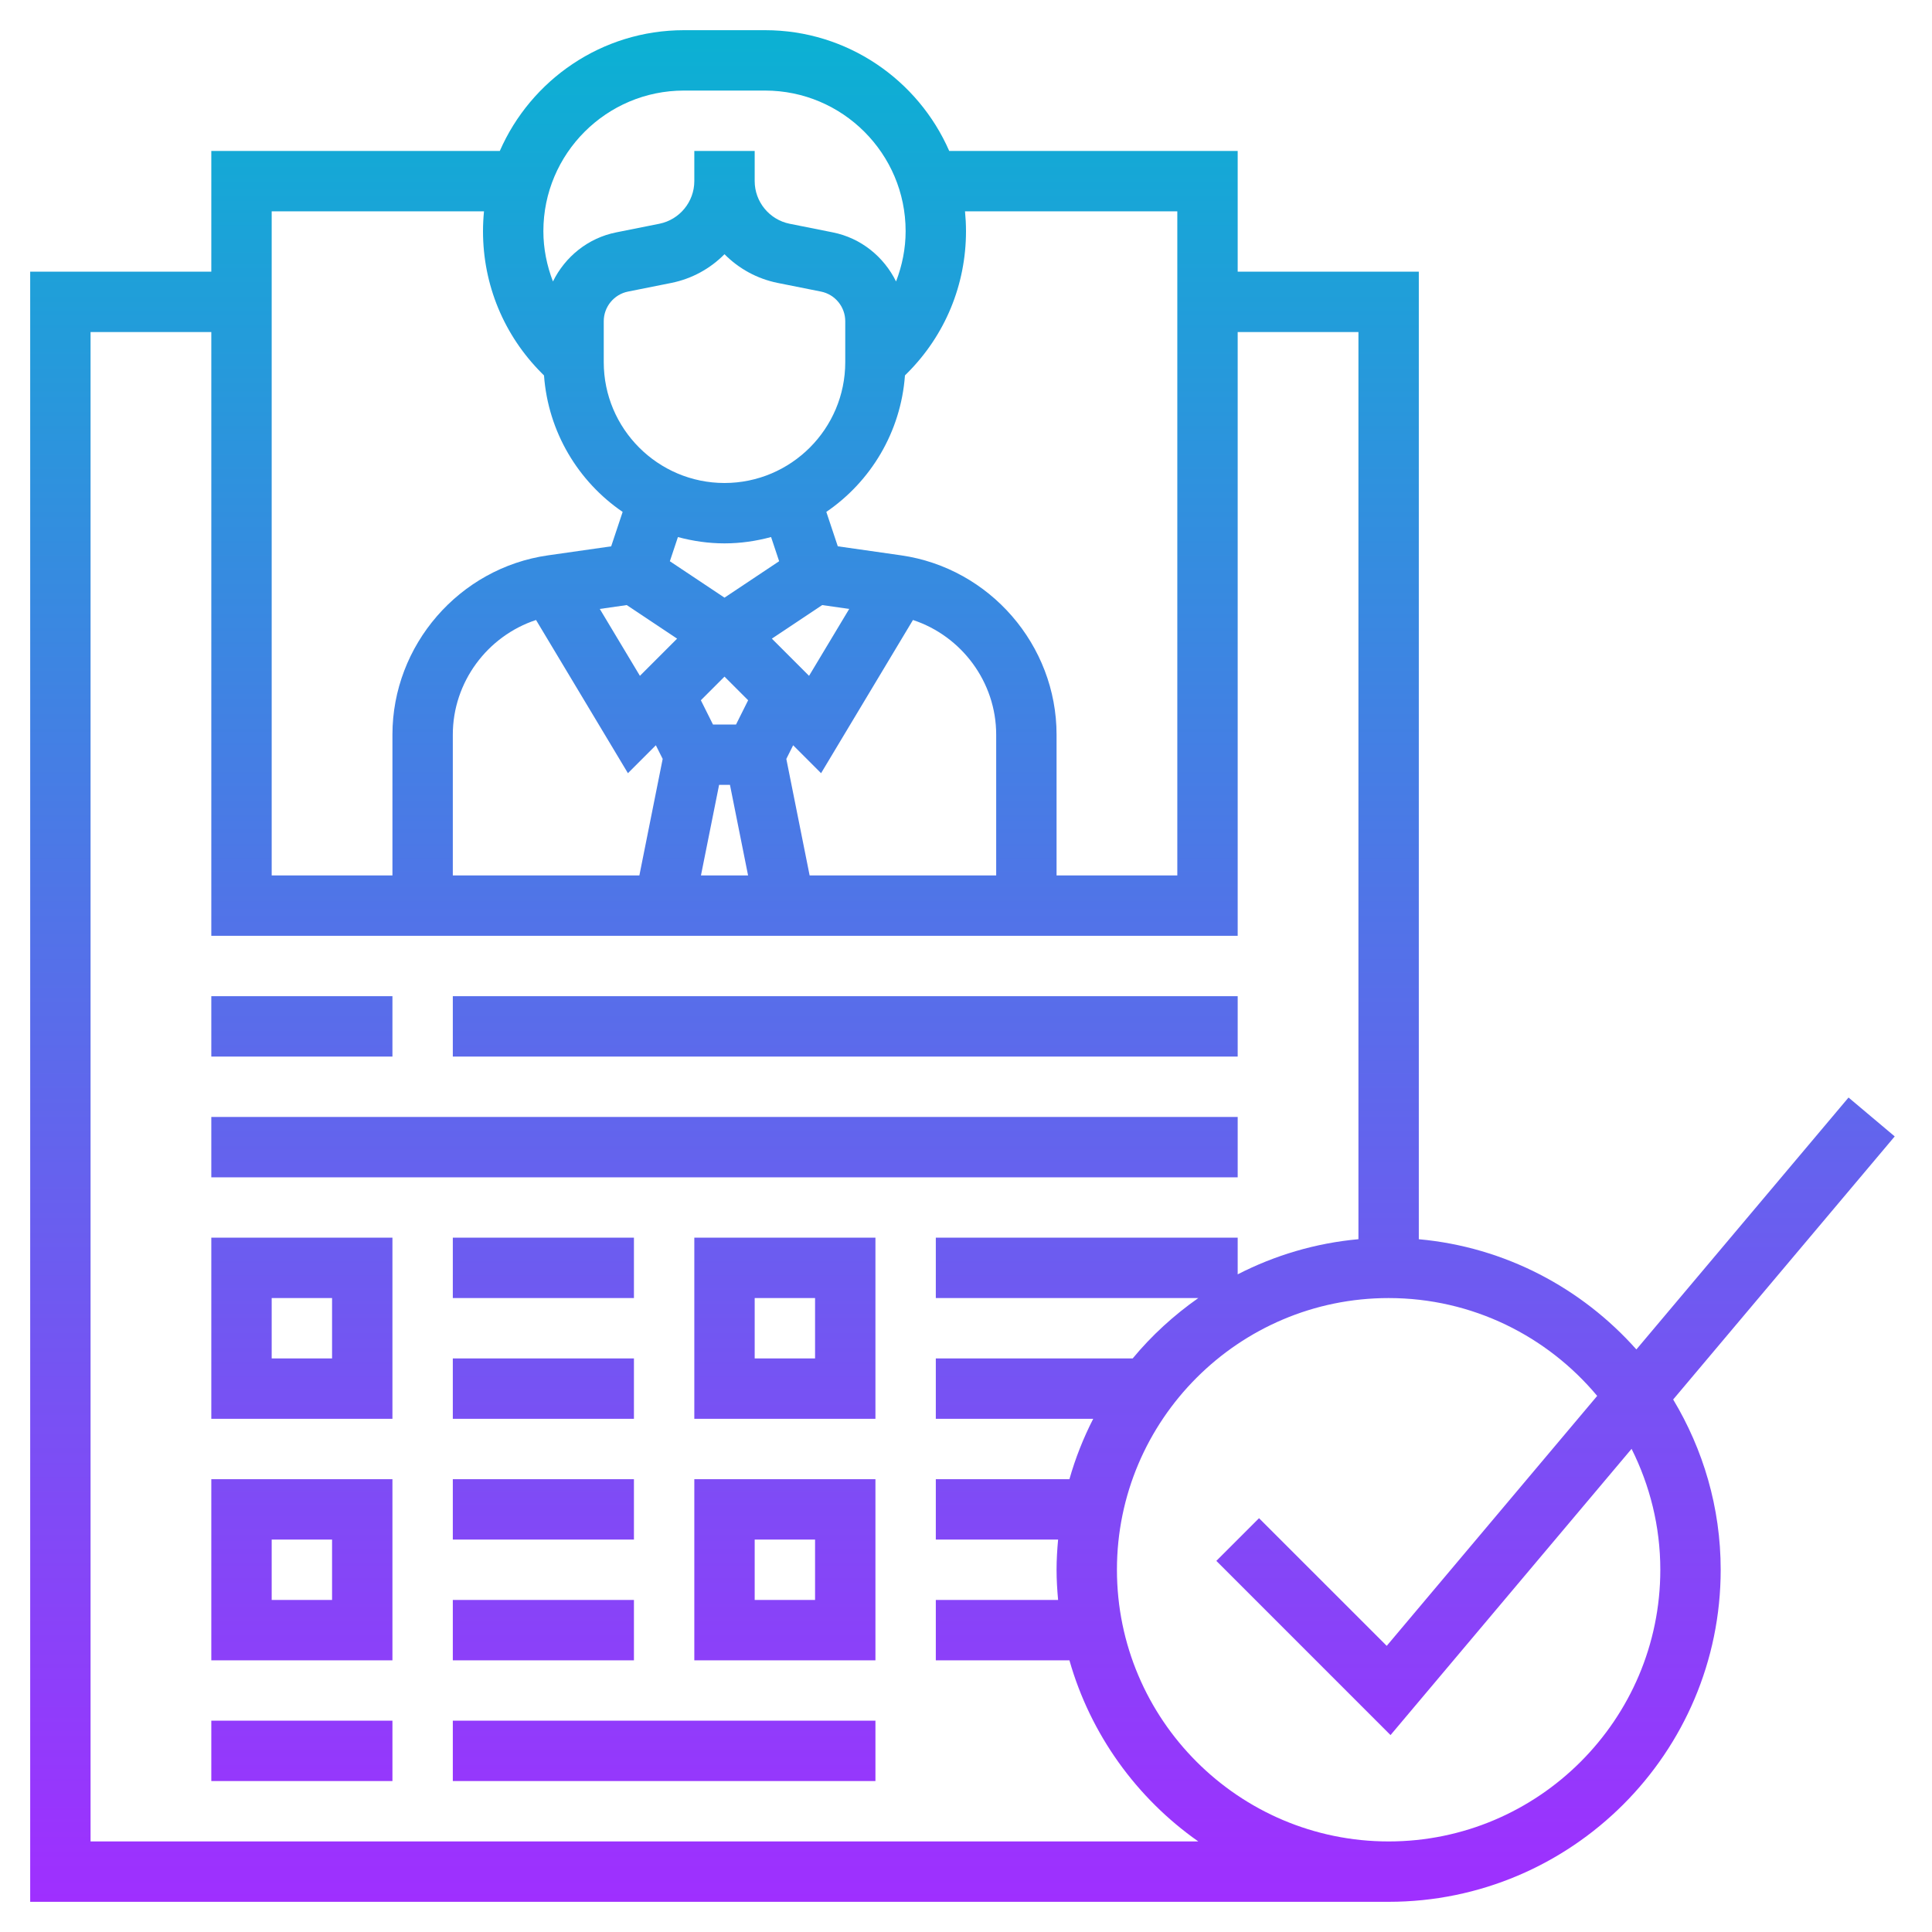 <svg id="_x33_0" enable-background="new 0 0 64 64" height="512" viewBox="0 0 64 64" width="512" xmlns="http://www.w3.org/2000/svg" xmlns:xlink="http://www.w3.org/1999/xlink"><linearGradient id="SVGID_1_" gradientUnits="userSpaceOnUse" x1="31.883" x2="31.883" y1="63" y2="1"><stop offset="0" stop-color="#9f2fff"/><stop offset="1" stop-color="#0bb1d3"/></linearGradient><path d="m13 35h-6v-2h6zm28-2h-26v2h26zm0 4h-34v2h34zm5 26h-45v-54h6v-4h9.557c1.028-2.351 3.374-4 6.1-4h2.687c2.726 0 5.072 1.649 6.1 4h9.556v4h6v32.051c2.86.259 5.4 1.62 7.207 3.651l7.028-8.345 1.53 1.288-7.339 8.715c.992 1.651 1.574 3.577 1.574 5.64 0 6.065-4.935 11-11 11zm0-20c-4.962 0-9 4.038-9 9s4.038 9 9 9 9-4.038 9-9c0-1.44-.348-2.797-.952-4.005l-7.985 9.482-5.77-5.771 1.414-1.414 4.23 4.229 6.972-8.28c-1.652-1.978-4.135-3.241-6.909-3.241zm-16.022-30.564c-.137 1.877-1.134 3.517-2.605 4.521l.38 1.14 2.095.299c2.937.42 5.152 2.974 5.152 5.94v4.664h4v-22h-7.033c.021.216.033.435.033.657 0 1.778-.692 3.45-1.95 4.707zm-5.195 10.761-.783-.783-.783.783.401.803h.764zm3.348-3.025-.894-.128-1.668 1.112 1.232 1.232zm-.131-8.174v-1.358c0-.475-.338-.888-.804-.981l-1.431-.286c-.689-.138-1.296-.478-1.765-.952-.469.474-1.076.814-1.765.952l-1.431.286c-.466.093-.804.506-.804.981v1.358c0 2.206 1.794 4.001 4 4.002 2.206-.001 4-1.796 4-4.002zm-5.543 5.793-.267.801 1.81 1.206 1.81-1.207-.267-.801c-.493.133-1.008.21-1.541.21-.001 0-.003 0-.004 0-.533 0-1.048-.077-1.541-.209zm-2.588 2.381 1.329 2.216 1.232-1.232-1.668-1.112zm-4.869 4.164v4.664h6.18l.772-3.86-.226-.452-.925.925-3.044-5.075c-1.611.531-2.757 2.057-2.757 3.798zm8.22 4.664h1.561l-.6-3h-.36zm9.78 0v-4.664c0-1.742-1.146-3.267-2.757-3.798l-3.044 5.075-.925-.925-.226.452.772 3.86zm-15-21.343c0 .58.115 1.141.317 1.667.402-.816 1.158-1.439 2.095-1.626l1.431-.286c.67-.135 1.157-.728 1.157-1.412v-1h2v1c0 .684.487 1.277 1.157 1.412l1.431.286c.937.187 1.692.81 2.095 1.626.202-.526.317-1.087.317-1.667 0-2.568-2.089-4.657-4.657-4.657h-2.687c-2.567 0-4.656 2.089-4.656 4.657zm-9 21.343h4v-4.664c0-2.966 2.215-5.52 5.151-5.939l2.095-.299.38-1.14c-1.47-1.004-2.468-2.645-2.605-4.521l-.072-.072c-1.257-1.259-1.949-2.93-1.949-4.708 0-.222.012-.441.033-.657h-7.033zm30.695 32c-2.041-1.434-3.57-3.542-4.269-6h-4.426v-2h4.051c-.03-.33-.051-.662-.051-1s.021-.67.051-1h-4.051v-2h4.426c.198-.698.463-1.366.788-2h-5.214v-2h6.521c.63-.761 1.364-1.431 2.174-2h-8.695v-2h10v1.214c1.221-.626 2.57-1.034 4-1.164v-30.05h-4v20h-34v-20h-4v50zm-32.695-20h6v6h-6zm2 4h2v-2h-2zm12-4h-6v2h6zm0 4h-6v2h6zm-14 4h6v6h-6zm2 4h2v-2h-2zm12-4h-6v2h6zm-6 6h6v-2h-6zm8-14h6v6h-6zm2 4h2v-2h-2zm-2 4h6v6h-6zm2 4h2v-2h-2zm-18 6h6v-2h-6zm8 0h14v-2h-14z" fill="url(#SVGID_1_)"/></svg>